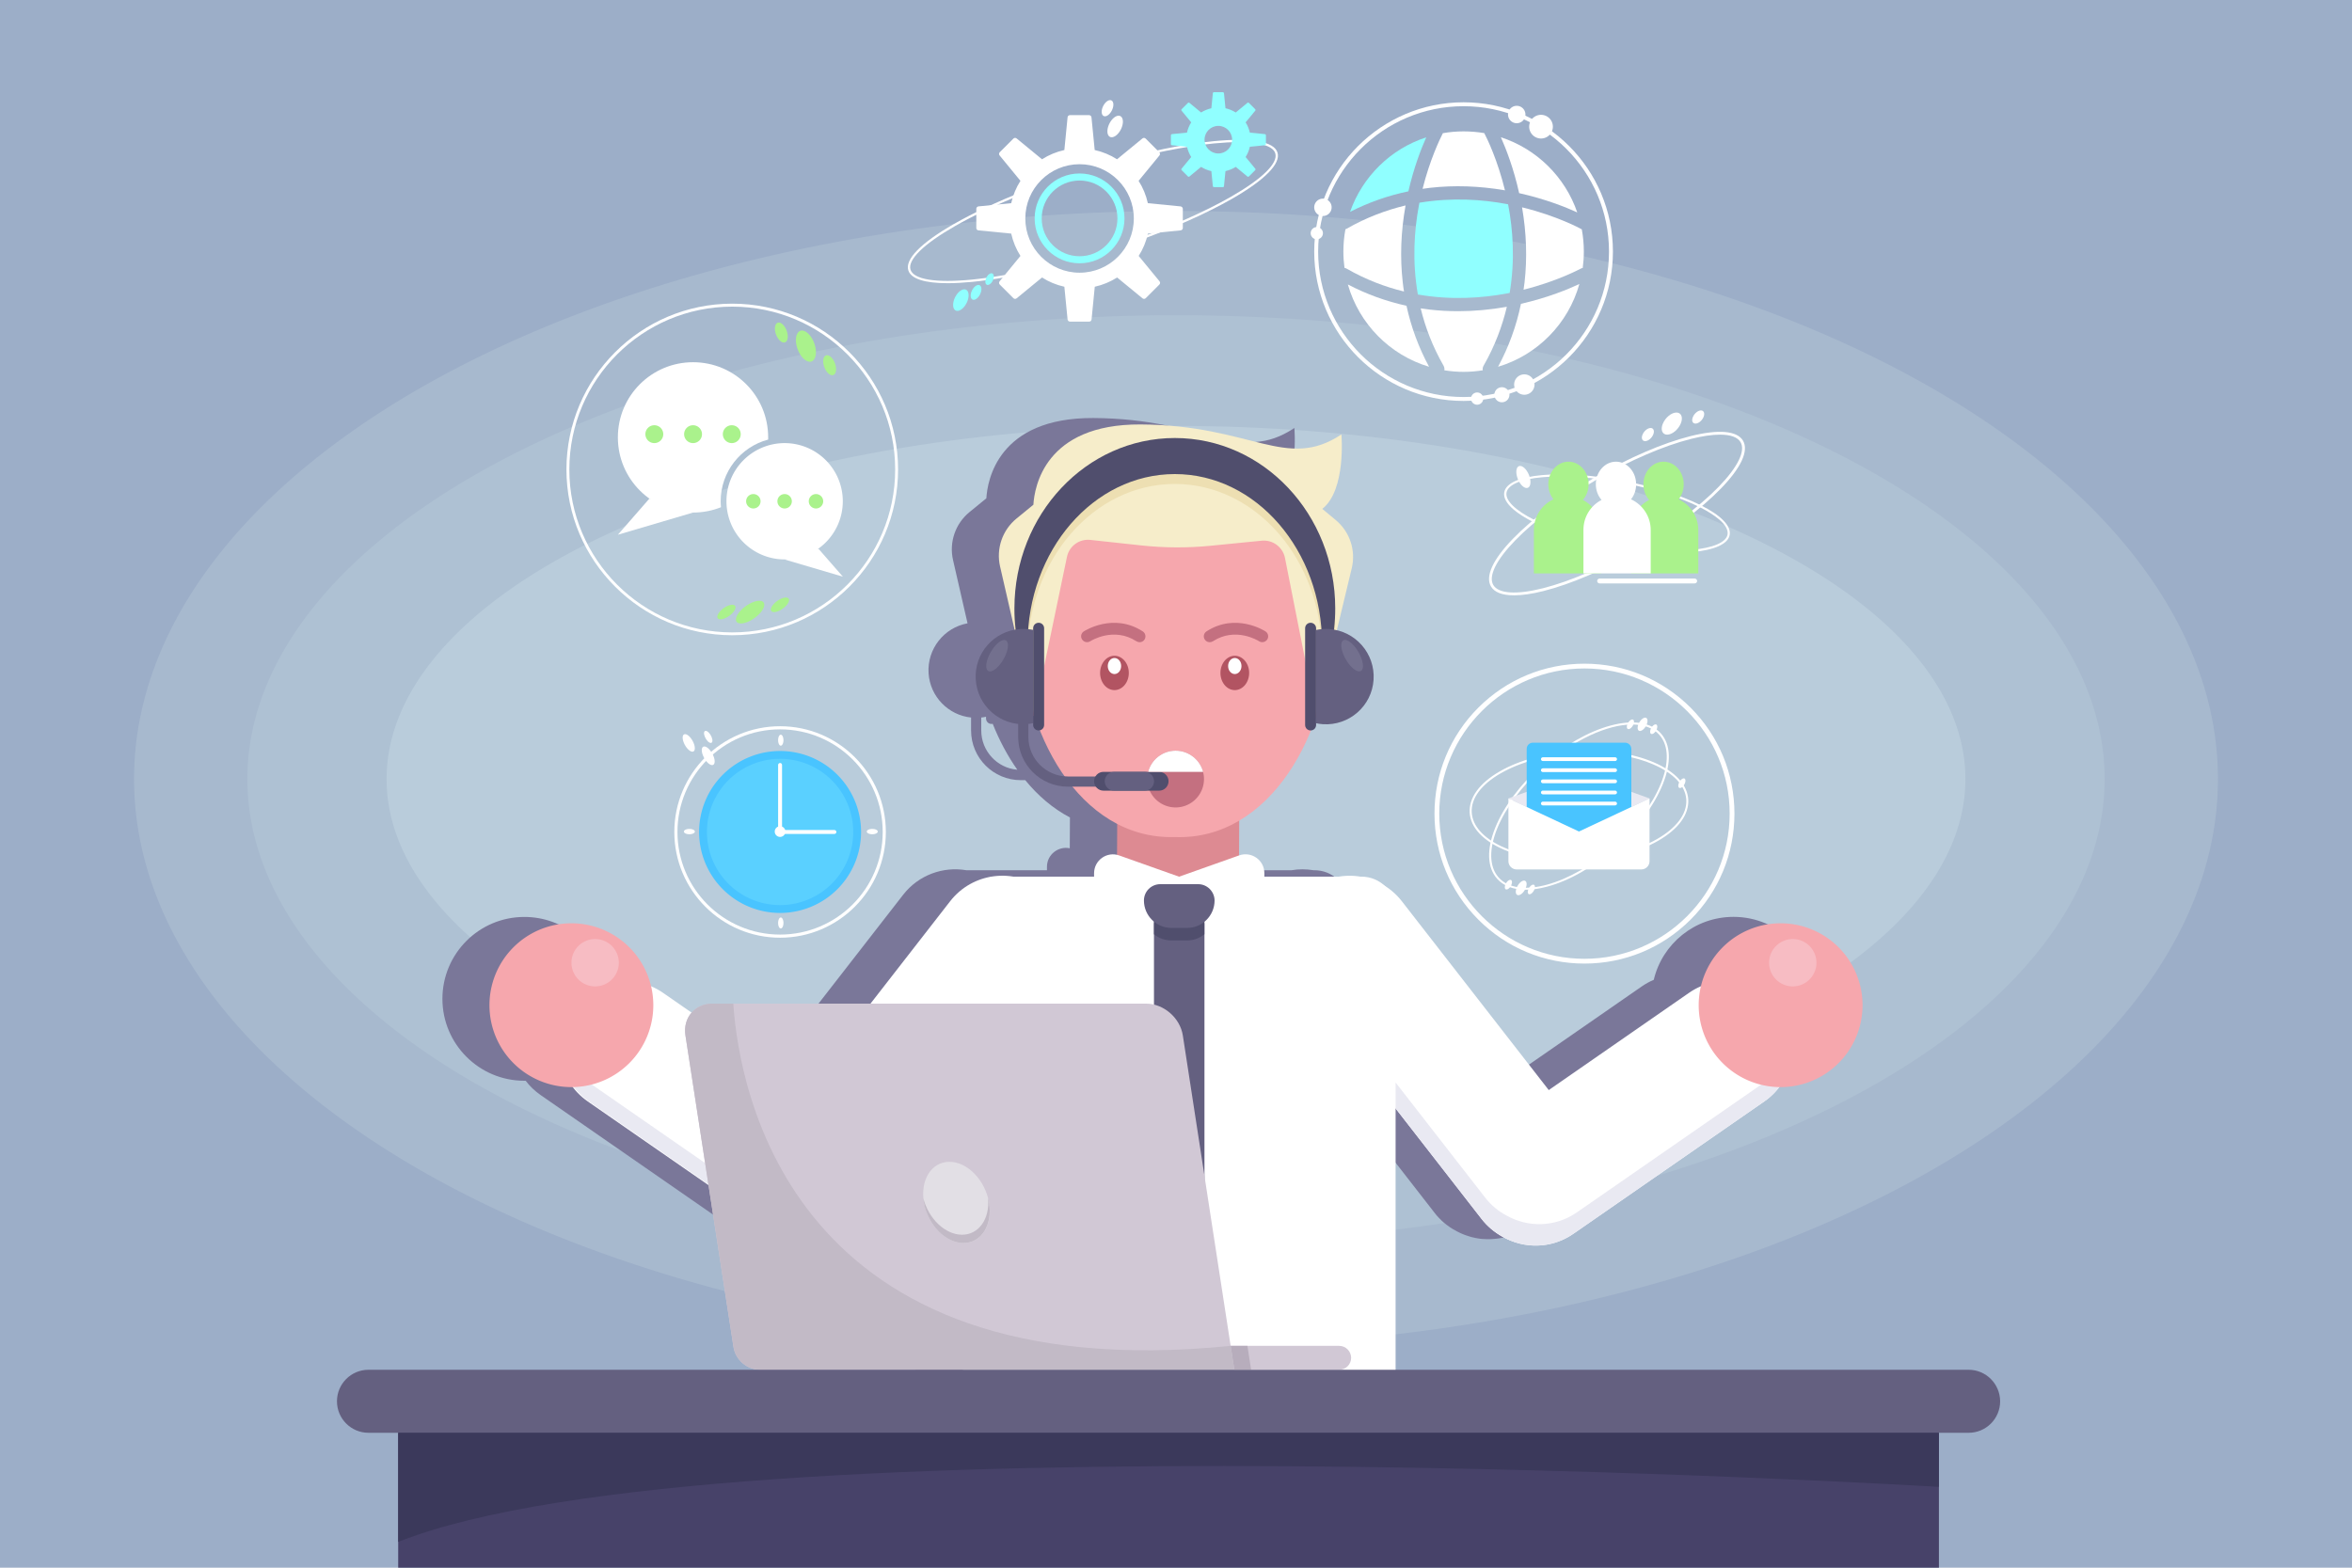 <?xml version="1.0" encoding="utf-8"?>
<svg id="master-artboard" viewBox="0 0 3000 2000" version="1.1" xmlns="http://www.w3.org/2000/svg" x="0px" y="0px" width="3000px" height="2000px" style="enable-background:new 0 0 3000 2000;">

<path d="M 0 0 H 3000 V 2000 H 0 V 0 Z" class="st0" style="fill: rgb(156, 174, 200);" transform="matrix(1, 0, 0, 1, 0, 7.275957614183426e-12)"/><g transform="matrix(1, 0, 0, 1, 0, 1.4551915228366852e-11)">
			<path d="M 2829 993.9 A 1329 724.7 0 0 1 1500 1718.6 A 1329 724.7 0 0 1 171 993.9 A 1329 724.7 0 0 1 1500 269.2 A 1329 724.7 0 0 1 2829 993.9 Z" class="st1" style="fill: rgb(167, 185, 206);"/>
			<path d="M 2684.5 993.9 A 1184.5 591.7 0 0 1 1500 1585.6 A 1184.5 591.7 0 0 1 315.5 993.9 A 1184.5 591.7 0 0 1 1500 402.2 A 1184.5 591.7 0 0 1 2684.5 993.9 Z" class="st2" style="fill: rgb(174, 193, 211);"/>
			<path d="M 2506.9 993.9 A 1006.9 450.5 0 0 1 1500 1444.4 A 1006.9 450.5 0 0 1 493.1 993.9 A 1006.9 450.5 0 0 1 1500 543.4 A 1006.9 450.5 0 0 1 2506.9 993.9 Z" class="st3" style="fill: rgb(185, 204, 219);"/>
		</g><path class="st4" d="M2211.1,1169.7c-49.4,0-90.8,34.3-101.7,80.3c-5.2,2.2-10.3,5-15.1,8.3l-179,124.1l-187.3-240.9&#10;&#9;&#9;&#9;c-6.3-8.1-13.8-14.7-22-19.8c-7.8-7.2-18.1-11.5-29.5-11.5h-1.1c-9.2-1.5-18.7-1.6-28,0h-94.7v-4.4c0-16.7-16.5-28.3-32.2-22.7&#10;&#9;&#9;&#9;l-0.4,0.1l0.2-44.3c41-24.1,72.2-66.7,91.8-115.3c3.7-0.2,6.6-3.3,6.6-7v-2.2c2.8,0.6,5.6,1,8.6,1.2c33.5,2.2,62.5-23.1,64.7-56.6&#10;&#9;&#9;&#9;c2-30.1-18.3-56.6-46.8-63.2l19-79.1c5.4-22.7-2.4-46.5-20.4-61.4l-17.2-14.3c30.7-24,24.4-95,24.4-95&#10;&#9;&#9;&#9;c-70.4,46.9-114.5-12-256.4-12.7c-122.2-0.6-135.2,80.2-136.5,102.5l-0.1,0l-21.4,17.5c-18.1,14.8-26.2,38.5-21,61.2l18.5,80.7&#10;&#9;&#9;&#9;c-30,5.5-51.7,32.7-49.7,63.8c2,29.9,25.3,53.4,54.2,56.4v16.5c0,35,28.4,63.4,63.4,63.4h5.7c16.2,19.8,35.3,36.2,57,47.6&#10;&#9;&#9;&#9;l-0.2,39.3c-14.7-3.1-29.1,8.1-29.1,23.6v4.4h-102.9c-29.6-5-60.9,6-80.6,31.4l-187.3,240.9l-179-124.1c-4.8-3.4-9.9-6.1-15.1-8.3&#10;&#9;&#9;&#9;c-10.9-46.1-52.3-80.3-101.7-80.3c-57.7,0-104.5,46.8-104.5,104.5c0,57.7,46.8,104.5,104.5,104.5c0.6,0,1.1,0,1.7,0&#10;&#9;&#9;&#9;c5.2,6.9,11.6,13,19,18.2l243.6,168.9c14.8,10.2,31.7,15.1,48.4,15c15,0.2,30-3.7,43.1-11.2c10.2-5.4,19.4-13,26.9-22.7l116.5-151&#10;&#9;&#9;&#9;v368.4c0,24.1,19.5,43.5,43.5,43.5h464.9c24.1,0,43.5-19.5,43.5-43.5v-358.4l62.1,79.8l47.6,61.2c0.9,1.2,1.9,2.3,2.8,3.5&#10;&#9;&#9;&#9;c0.2,0.3,0.5,0.5,0.7,0.8c0.8,0.8,1.5,1.7,2.3,2.5c0.2,0.2,0.5,0.5,0.7,0.7c0.8,0.8,1.6,1.6,2.4,2.4c0.2,0.2,0.4,0.4,0.6,0.6&#10;&#9;&#9;&#9;c0.9,0.8,1.8,1.6,2.7,2.4c0.2,0.1,0.3,0.2,0.5,0.4c1,0.8,2,1.6,3,2.4c0.1,0.1,0.2,0.1,0.3,0.2c1.1,0.8,2.2,1.6,3.3,2.4&#10;&#9;&#9;&#9;c0,0,0.1,0.1,0.1,0.1c1.2,0.8,2.4,1.5,3.6,2.3c0,0,0,0,0,0c1.2,0.7,2.5,1.4,3.8,2.1c0.6,0.3,1.2,0.6,1.7,1&#10;&#9;&#9;&#9;c0.5,0.2,0.9,0.5,1.4,0.7c0.6,0.3,1.2,0.6,1.8,0.9c0.5,0.2,0.9,0.5,1.4,0.7c1,0.5,2,0.9,3,1.3c0.5,0.2,1,0.4,1.5,0.6&#10;&#9;&#9;&#9;c0.6,0.2,1.2,0.5,1.8,0.7c0.5,0.2,1,0.4,1.5,0.5c0.6,0.2,1.2,0.4,1.8,0.6c0.6,0.2,1.3,0.4,1.9,0.6c0.9,0.3,1.8,0.5,2.7,0.8&#10;&#9;&#9;&#9;c0.6,0.2,1.1,0.3,1.7,0.4c0.6,0.1,1.2,0.3,1.8,0.4c0.6,0.1,1.2,0.3,1.8,0.4c0.5,0.1,1.1,0.2,1.6,0.3c1,0.2,2.1,0.3,3.1,0.5&#10;&#9;&#9;&#9;c0.5,0.1,1.1,0.1,1.6,0.2c0.6,0.1,1.3,0.1,1.9,0.2c0.5,0.1,1.1,0.1,1.6,0.1c0.8,0.1,1.7,0.1,2.5,0.1c0.6,0,1.2,0,1.8,0.1&#10;&#9;&#9;&#9;c0.8,0,1.7,0,2.5,0c0.5,0,1,0,1.5,0c0.8,0,1.5,0,2.3-0.1c0.4,0,0.9,0,1.3-0.1c1.1-0.1,2.2-0.2,3.4-0.3c0.4,0,0.8-0.1,1.2-0.1&#10;&#9;&#9;&#9;c0.8-0.1,1.7-0.2,2.5-0.3c0.4-0.1,0.9-0.1,1.3-0.2c0.9-0.2,1.9-0.3,2.8-0.5c0.3-0.1,0.5-0.1,0.8-0.1c1.2-0.2,2.3-0.5,3.4-0.8&#10;&#9;&#9;&#9;c0.4-0.1,0.7-0.2,1.1-0.3c0.9-0.2,1.7-0.5,2.6-0.7c0.4-0.1,0.7-0.2,1.1-0.3c1.2-0.4,2.3-0.8,3.4-1.2c0.2-0.1,0.4-0.2,0.6-0.2&#10;&#9;&#9;&#9;c1-0.4,1.9-0.8,2.9-1.2c0.4-0.1,0.7-0.3,1.1-0.5c0.9-0.4,1.8-0.8,2.7-1.3c0.2-0.1,0.5-0.2,0.7-0.3c1.1-0.6,2.2-1.1,3.3-1.7&#10;&#9;&#9;&#9;c0.3-0.2,0.6-0.3,0.8-0.5c0.9-0.5,1.7-1,2.6-1.5c0.3-0.2,0.6-0.4,0.9-0.6c1.1-0.7,2.2-1.4,3.2-2.1c0,0,0,0,0,0l32.4-22.5&#10;&#9;&#9;&#9;l211.2-146.5c1.1-0.7,2.1-1.5,3.1-2.3c0.2-0.2,0.4-0.3,0.6-0.5c1-0.8,1.9-1.5,2.9-2.3c0.2-0.1,0.3-0.3,0.5-0.5&#10;&#9;&#9;&#9;c0.9-0.7,1.7-1.5,2.5-2.3c0.1-0.1,0.3-0.3,0.4-0.4c0.9-0.8,1.7-1.7,2.6-2.6c0.2-0.2,0.4-0.4,0.6-0.7c0.8-0.9,1.6-1.7,2.4-2.6&#10;&#9;&#9;&#9;c0.1-0.2,0.3-0.3,0.4-0.5c0.7-0.8,1.3-1.6,2-2.4c0.2-0.3,0.4-0.5,0.6-0.8c0.1-0.2,0.3-0.4,0.4-0.5c0.6,0,1.1,0,1.7,0&#10;&#9;&#9;&#9;c57.7,0,104.5-46.8,104.5-104.5C2315.6,1216.4,2268.8,1169.7,2211.1,1169.7z M1251.6,931.9v-16.5c2.1-0.2,4.1-0.5,6.1-1v2.2&#10;&#9;&#9;&#9;c0,3.9,3.1,7,7,7c0.5,0,1-0.1,1.5-0.2c8.4,21,18.9,40.9,31.4,58.6C1271.9,979.9,1251.6,958.2,1251.6,931.9z" style="fill: rgb(122, 119, 153);" transform="matrix(1, 0, 0, 1, 0, 1.4551915228366852e-11)"/><path d="M 1419.5 969.6 H 1585.6 V 1125.2 H 1419.5 V 969.6 Z" transform="matrix(0.005, -1, 1, 0.005, 447.911, 2544.804)" class="st5" style="fill: rgb(221, 138, 146);"/><path class="st6" d="M1500.5,609.1c-151.6-0.7-196.9,81.4-197.4,201.1c-0.6,119.8,72.1,261.2,195.2,257.7&#10;&#9;&#9;&#9;&#9;c123.1,4.7,197.1-136.1,197.7-255.8C1696.5,692.4,1652.1,609.8,1500.5,609.1z" style="fill: rgb(246, 167, 173);" transform="matrix(1, 0, 0, 1, 0, 2.1827872842550278e-11)"/><path d="M 1729.8 851.8 A 51.4 51.4 0 0 1 1678.4 903.2 A 51.4 51.4 0 0 1 1627 851.8 A 51.4 51.4 0 0 1 1678.4 800.4 A 51.4 51.4 0 0 1 1729.8 851.8 Z" transform="matrix(0.005, -1, 1, 0.005, 818.486, 2525.997)" class="st6" style="fill: rgb(246, 167, 173);"/><path d="M 1356.6 863.2 A 51.4 51.4 0 0 1 1305.2 914.6 A 51.4 51.4 0 0 1 1253.8 863.2 A 51.4 51.4 0 0 1 1305.2 811.8 A 51.4 51.4 0 0 1 1356.6 863.2 Z" transform="matrix(0.998, -0.066, 0.066, 0.998, -54.214, 88.182)" class="st6" style="fill: rgb(246, 167, 173);"/><path class="st7" d="M1703.8,663.5l-17.2-14.3c30.7-24,24.4-95,24.4-95c-70.4,46.9-114.5-12-256.4-12.7&#10;&#9;&#9;&#9;&#9;c-122.2-0.6-135.2,80.2-136.5,102.5l-0.1,0l-21.4,17.5c-18.1,14.8-26.2,38.5-21,61.2l43.4,188.9l41.9-201.1&#10;&#9;&#9;&#9;&#9;c2.9-13.9,15.8-23.3,29.9-21.7l64.6,7c29.7,3.2,59.6,3.4,89.3,0.4l64.6-6.4c14.1-1.4,26.9,8.1,29.7,22l39.9,201.5l45.3-188.5&#10;&#9;&#9;&#9;&#9;C1729.6,702.3,1721.8,678.5,1703.8,663.5z" style="fill: rgb(246, 237, 202);" transform="matrix(1, 0, 0, 1, 0, 2.1827872842550278e-11)"/><path class="st8" d="M1736.6,1118.4h-464.9c-24.1,0-43.5,19.5-43.5,43.5v610.6c0,24.1,19.5,43.5,43.5,43.5h464.9&#10;&#9;&#9;&#9;&#9;c24.1,0,43.5-19.5,43.5-43.5V1162C1780.1,1137.9,1760.6,1118.4,1736.6,1118.4z" style="fill: rgb(255, 255, 255);" transform="matrix(1, 0, 0, 1, 0, 2.1827872842550278e-11)"/><path class="st8" d="M1330.2,1135L1330.2,1135c-36.7-28.6-89.7-22-118.3,14.8l-234.8,301.9c-28.6,36.7-22,89.7,14.8,118.3h0&#10;&#9;&#9;&#9;&#9;c36.7,28.6,89.7,22,118.3-14.8l234.8-301.9C1373.6,1216.6,1367,1163.6,1330.2,1135z" style="fill: rgb(255, 255, 255);" transform="matrix(1, 0, 0, 1, 0, 2.1827872842550278e-11)"/><path class="st8" d="M1089.3,1435.5l-243.6-168.9c-38.3-26.5-90.8-17-117.3,21.2l0,0c-26.5,38.3-17,90.8,21.2,117.3l243.6,168.9&#10;&#9;&#9;&#9;&#9;c38.3,26.5,90.8,17,117.3-21.2v0C1137,1514.6,1127.5,1462,1089.3,1435.5z" style="fill: rgb(255, 255, 255);" transform="matrix(1, 0, 0, 1, 0, 2.1827872842550278e-11)"/><path class="st8" d="M1788.1,1149.8c-28.6-36.7-81.5-43.4-118.3-14.8l0,0c-36.7,28.6-43.4,81.5-14.8,118.3l234.8,301.9&#10;&#9;&#9;&#9;&#9;c28.6,36.7,81.5,43.4,118.3,14.8l0,0c36.7-28.6,43.4-81.5,14.8-118.3L1788.1,1149.8z" style="fill: rgb(255, 255, 255);" transform="matrix(1, 0, 0, 1, 0, 2.1827872842550278e-11)"/><path class="st8" d="M2271.7,1287.8c-26.5-38.3-79-47.8-117.3-21.2l-243.6,168.9c-38.3,26.5-47.8,79-21.2,117.3v0&#10;&#9;&#9;&#9;&#9;c26.5,38.3,79,47.8,117.3,21.2l243.6-168.9C2288.7,1378.6,2298.2,1326.1,2271.7,1287.8L2271.7,1287.8z" style="fill: rgb(255, 255, 255);" transform="matrix(1, 0, 0, 1, 0, 2.1827872842550278e-11)"/><path d="M 2271.1 1228.2 A 30.2 30.2 0 0 1 2240.9 1258.4 A 30.2 30.2 0 0 1 2210.7 1228.2 A 30.2 30.2 0 0 1 2240.9 1198 A 30.2 30.2 0 0 1 2271.1 1228.2 Z" class="st9" style="fill: rgb(247, 188, 195);" transform="matrix(1, 0, 0, 1, 0, 2.1827872842550278e-11)"/><path class="st8" d="M1395.5,1114.1v4.4h108.6l-76.4-27.1C1412,1085.7,1395.5,1097.4,1395.5,1114.1z" style="fill: rgb(255, 255, 255);" transform="matrix(1, 0, 0, 1, 0, 2.1827872842550278e-11)"/><path class="st8" d="M1580.5,1091.3l-76.4,27.1h108.6v-4.4C1612.8,1097.4,1596.3,1085.7,1580.5,1091.3z" style="fill: rgb(255, 255, 255);" transform="matrix(1, 0, 0, 1, 0, 2.1827872842550278e-11)"/><path class="st10" d="M1504.1,1146.3L1504.1,1146.3c-17.8,0-32.2,14.4-32.2,32.2v490.2c0,17.8,14.4,32.2,32.2,32.2l0,0&#10;&#9;&#9;&#9;&#9;&#9;c17.8,0,32.2-14.4,32.2-32.2v-490.2C1536.3,1160.7,1521.9,1146.3,1504.1,1146.3z" style="fill: rgb(100, 96, 128);" transform="matrix(1, 0, 0, 1, 0, 2.9103830456733704e-11)"/><path class="st11" d="M1504.1,1146.3c-17.8,0-32.2,14.4-32.2,32.2v13.4c6,4.9,13.7,7.9,22.1,7.9h20.1c8.4,0,16.1-3,22.1-7.9&#10;&#9;&#9;&#9;&#9;&#9;v-13.4C1536.3,1160.7,1521.9,1146.3,1504.1,1146.3z" style="fill: rgb(80, 78, 109);" transform="matrix(1, 0, 0, 1, 0, 2.9103830456733704e-11)"/><path class="st10" d="M1528.3,1128h-48.4c-11.5,0-20.8,9.3-20.8,20.8v0c0,19.3,15.7,35,35,35h20.1c19.3,0,35-15.7,35-35v0&#10;&#9;&#9;&#9;&#9;&#9;C1549.1,1137.4,1539.8,1128,1528.3,1128z" style="fill: rgb(100, 96, 128);" transform="matrix(1, 0, 0, 1, 0, 2.9103830456733704e-11)"/><path class="st12" d="M2254.9,1377.8l-243.6,168.9c-27.6,19.2-62.7,19.5-90.1,3.8c-10.2-5.4-19.4-13-26.9-22.7L1780.1,1381v33.1&#10;&#9;&#9;&#9;&#9;l109.7,141c7.5,9.7,16.8,17.2,26.9,22.7c27.4,15.7,62.4,15.4,90.1-3.8l243.6-168.9c23.6-16.4,36.3-42.7,36.3-69.4&#10;&#9;&#9;&#9;&#9;C2281.1,1352.2,2270.3,1367.1,2254.9,1377.8z" style="fill: rgb(233, 233, 242);" transform="matrix(1, 0, 0, 1, 0, 2.1827872842550278e-11)"/><path class="st12" d="M1080.2,1550.5c-27.4,15.7-62.4,15.4-90.1-3.8l-243.6-168.9c-15.4-10.7-26.1-25.6-31.8-42.1&#10;&#9;&#9;&#9;&#9;c0,26.7,12.6,53,36.3,69.4l243.6,168.9c27.6,19.2,62.7,19.5,90.1,3.8c10.2-5.4,19.4-13,26.9-22.7l116.5-151V1371l-121,156.8&#10;&#9;&#9;&#9;&#9;C1099.6,1537.5,1090.3,1545.1,1080.2,1550.5z" style="fill: rgb(233, 233, 242);" transform="matrix(1, 0, 0, 1, 0, 2.1827872842550278e-11)"/><path d="M 2375.7 1282.4 A 104.5 104.5 0 0 1 2271.2 1386.9 A 104.5 104.5 0 0 1 2166.7 1282.4 A 104.5 104.5 0 0 1 2271.2 1177.9 A 104.5 104.5 0 0 1 2375.7 1282.4 Z" class="st6" style="fill: rgb(246, 167, 173);" transform="matrix(1, 0, 0, 1, 0, 2.1827872842550278e-11)"/><path d="M 833.3 1282.4 A 104.5 104.5 0 0 1 728.8 1386.9 A 104.5 104.5 0 0 1 624.3 1282.4 A 104.5 104.5 0 0 1 728.8 1177.9 A 104.5 104.5 0 0 1 833.3 1282.4 Z" class="st6" style="fill: rgb(246, 167, 173);" transform="matrix(1, 0, 0, 1, 0, 2.1827872842550278e-11)"/><path d="M 789.3 1228.2 A 30.2 30.2 0 0 1 759.1 1258.4 A 30.2 30.2 0 0 1 728.9 1228.2 A 30.2 30.2 0 0 1 759.1 1198 A 30.2 30.2 0 0 1 789.3 1228.2 Z" class="st9" style="fill: rgb(247, 188, 195);" transform="matrix(1, 0, 0, 1, 0, 2.1827872842550278e-11)"/><path d="M 2316.9 1228.2 A 30.2 30.2 0 0 1 2286.7 1258.4 A 30.2 30.2 0 0 1 2256.5 1228.2 A 30.2 30.2 0 0 1 2286.7 1198 A 30.2 30.2 0 0 1 2316.9 1228.2 Z" class="st9" style="fill: rgb(247, 188, 195);" transform="matrix(1, 0, 0, 1, 0, 2.1827872842550278e-11)"/><path d="M 1439.8 858.5 A 18.3 21.9 0 0 1 1421.5 880.4 A 18.3 21.9 0 0 1 1403.2 858.5 A 18.3 21.9 0 0 1 1421.5 836.6 A 18.3 21.9 0 0 1 1439.8 858.5 Z" class="st13" style="fill: rgb(178, 84, 98);" transform="matrix(1, 0, 0, 1, 0, 2.9103830456733704e-11)"/><path d="M 1430 849.7 A 8.5 10.2 0 0 1 1421.5 859.9 A 8.5 10.2 0 0 1 1413 849.7 A 8.5 10.2 0 0 1 1421.5 839.5 A 8.5 10.2 0 0 1 1430 849.7 Z" class="st8" style="fill: rgb(255, 255, 255);" transform="matrix(1, 0, 0, 1, 0, 2.9103830456733704e-11)"/><path class="st14" d="M1457.6,805.5c-37.2-24.1-73.6-1-75.2,0c-3.5,2.2-4.5,6.9-2.2,10.3c2.2,3.5,6.9,4.5,10.4,2.3&#10;&#9;&#9;&#9;&#9;&#9;c1.2-0.8,30-18.7,58.9,0c1.3,0.8,2.7,1.2,4.1,1.2c2.5,0,4.9-1.2,6.3-3.4C1462,812.4,1461.1,807.8,1457.6,805.5z" style="fill: rgb(196, 112, 128);" transform="matrix(1, 0, 0, 1, 0, 2.9103830456733704e-11)"/><path d="M 1593.3 858.5 A 18.3 21.9 0 0 1 1575 880.4 A 18.3 21.9 0 0 1 1556.7 858.5 A 18.3 21.9 0 0 1 1575 836.6 A 18.3 21.9 0 0 1 1593.3 858.5 Z" class="st13" style="fill: rgb(178, 84, 98);" transform="matrix(1, 0, 0, 1, 0, 2.9103830456733704e-11)"/><path d="M 1583.5 849.7 A 8.5 10.2 0 0 1 1575 859.9 A 8.5 10.2 0 0 1 1566.5 849.7 A 8.5 10.2 0 0 1 1575 839.5 A 8.5 10.2 0 0 1 1583.5 849.7 Z" class="st8" style="fill: rgb(255, 255, 255);" transform="matrix(1, 0, 0, 1, 0, 2.9103830456733704e-11)"/><path class="st14" d="M1614.1,805.5c-1.5-1-38-24.1-75.2,0c-3.5,2.3-4.5,6.9-2.2,10.4c1.4,2.2,3.8,3.4,6.3,3.4&#10;&#9;&#9;&#9;&#9;&#9;c1.4,0,2.8-0.4,4.1-1.2c28.9-18.7,57.7-0.8,58.9,0c3.5,2.2,8.1,1.2,10.4-2.3C1618.6,812.4,1617.6,807.7,1614.1,805.5z" style="fill: rgb(196, 112, 128);" transform="matrix(1, 0, 0, 1, 0, 2.9103830456733704e-11)"/><path d="M 1535.7 993.9 A 36.2 36.2 0 0 1 1499.5 1030.1 A 36.2 36.2 0 0 1 1463.3 993.9 A 36.2 36.2 0 0 1 1499.5 957.7 A 36.2 36.2 0 0 1 1535.7 993.9 Z" class="st14" style="fill: rgb(196, 112, 128);" transform="matrix(1, 0, 0, 1, 0, 2.1827872842550278e-11)"/><path class="st15" d="M1498.5,571.4c-113,0-204.6,97.3-204.6,217.4c0,35.7,8.1,69.3,22.4,99c-3.7-17-5.6-34.7-5.6-53&#10;&#9;&#9;&#9;&#9;&#9;c0-120.1,84.1-217.4,187.8-217.4s187.8,97.3,187.8,217.4c0,18.3-2,36-5.6,53c14.3-29.7,22.4-63.3,22.4-99&#10;&#9;&#9;&#9;&#9;&#9;C1703.1,668.8,1611.5,571.4,1498.5,571.4z" style="fill: rgb(237, 223, 178);" transform="matrix(1, 0, 0, 1, 0, 2.9103830456733704e-11)"/><path class="st11" d="M1498.5,558.8c-113,0-204.6,97.3-204.6,217.4c0,35.7,8.1,69.3,22.4,99c-3.7-17-5.6-34.7-5.6-53&#10;&#9;&#9;&#9;&#9;&#9;c0-120.1,84.1-217.4,187.8-217.4s187.8,97.3,187.8,217.4c0,18.3-2,36-5.6,53c14.3-29.7,22.4-63.3,22.4-99&#10;&#9;&#9;&#9;&#9;&#9;C1703.1,656.1,1611.5,558.8,1498.5,558.8z" style="fill: rgb(80, 78, 109);" transform="matrix(1, 0, 0, 1, 0, 2.9103830456733704e-11)"/><path class="st10" d="M1301.2,802.5c-33.5,2.2-58.9,31.2-56.6,64.7c2.2,33.5,31.2,58.9,64.7,56.6c2.9-0.2,5.8-0.6,8.6-1.2v-119&#10;&#9;&#9;&#9;&#9;&#9;&#9;C1312.5,802.6,1306.9,802.2,1301.2,802.5z" style="fill: rgb(100, 96, 128);" transform="matrix(1, 0, 0, 1, 0, 3.637978807091713e-11)"/><path class="st11" d="M1324.8,794.5c-3.9,0-7,3.1-7,7v123.4c0,3.9,3.1,7,7,7s7-3.1,7-7V801.5&#10;&#9;&#9;&#9;&#9;&#9;&#9;C1331.8,797.7,1328.7,794.5,1324.8,794.5z" style="fill: rgb(80, 78, 109);" transform="matrix(1, 0, 0, 1, 0, 3.637978807091713e-11)"/><path d="M 1294.4 836.5 A 22.5 9.3 0 0 1 1271.9 845.8 A 22.5 9.3 0 0 1 1249.4 836.5 A 22.5 9.3 0 0 1 1271.9 827.2 A 22.5 9.3 0 0 1 1294.4 836.5 Z" transform="matrix(0.5, -0.866, 0.866, 0.5, -88.546, 1519.731)" class="st16" style="fill: rgb(115, 112, 142);"/><path class="st10" d="M1459.1,990.6h-97c-27.8,0-50.4-22.6-50.4-50.4v-16.6c0-3.6-2.9-6.5-6.5-6.5s-6.5,2.9-6.5,6.5v16.6&#10;&#9;&#9;&#9;&#9;&#9;c0,35,28.4,63.4,63.4,63.4h97c3.6,0,6.5-2.9,6.5-6.5S1462.7,990.6,1459.1,990.6z" style="fill: rgb(100, 96, 128);" transform="matrix(1, 0, 0, 1, 0, 2.9103830456733704e-11)"/><path class="st11" d="M1478.5,984.7h-71c-6.6,0-12,5.4-12,12v0c0,6.6,5.4,12,12,12h71c6.6,0,12-5.4,12-12v0&#10;&#9;&#9;&#9;&#9;&#9;C1490.5,990.1,1485.1,984.7,1478.5,984.7z" style="fill: rgb(80, 78, 109);" transform="matrix(1, 0, 0, 1, 0, 2.9103830456733704e-11)"/><path class="st10" d="M1460,984.7h-38.9c-6.6,0-12,5.4-12,12v0c0,6.6,5.4,12,12,12h38.9c6.6,0,12-5.4,12-12v0&#10;&#9;&#9;&#9;&#9;&#9;C1472,990.1,1466.6,984.7,1460,984.7z" style="fill: rgb(100, 96, 128);" transform="matrix(1, 0, 0, 1, 0, 2.9103830456733704e-11)"/><path class="st10" d="M1695.3,802.5c-5.7-0.4-11.3,0.1-16.6,1.2v119c2.8,0.6,5.6,1,8.6,1.2c33.5,2.2,62.5-23.1,64.7-56.6&#10;&#9;&#9;&#9;&#9;&#9;&#9;C1754.2,833.7,1728.8,804.8,1695.3,802.5z" style="fill: rgb(100, 96, 128);" transform="matrix(1, 0, 0, 1, 0, 3.637978807091713e-11)"/><path class="st11" d="M1671.7,794.5c-3.9,0-7,3.1-7,7v123.4c0,3.9,3.1,7,7,7s7-3.1,7-7V801.5&#10;&#9;&#9;&#9;&#9;&#9;&#9;C1678.7,797.7,1675.6,794.5,1671.7,794.5z" style="fill: rgb(80, 78, 109);" transform="matrix(1, 0, 0, 1, 0, 3.637978807091713e-11)"/><path d="M 1734 836.5 A 9.3 22.5 0 0 1 1724.7 859 A 9.3 22.5 0 0 1 1715.4 836.5 A 9.3 22.5 0 0 1 1724.7 814 A 9.3 22.5 0 0 1 1734 836.5 Z" transform="matrix(0.866, -0.5, 0.5, 0.866, -187.213, 974.411)" class="st16" style="fill: rgb(115, 112, 142);"/><path class="st8" d="M1499.5,957.7c-16.8,0-31,11.5-35,27h70.1C1530.5,969.2,1516.3,957.7,1499.5,957.7z" style="fill: rgb(255, 255, 255);" transform="matrix(1, 0, 0, 1, 0, 2.1827872842550278e-11)"/><path class="st17" d="M1708.1,1717H968v30.5h740.1c8.4,0,15.3-6.8,15.3-15.3l0,0C1723.3,1723.8,1716.5,1717,1708.1,1717z" style="fill: rgb(209, 200, 213);" transform="matrix(1, 0, 0, 1, 0, 2.1827872842550278e-11)"/><path d="M 968 1717 L 968 1747.5 L 1595.8 1747.5 L 1591.1 1717 Z" class="st18" style="fill: rgb(183, 173, 188);" transform="matrix(1, 0, 0, 1, 0, 2.1827872842550278e-11)"/><path class="st17" d="M1461.9,1280.4H908.6c-22.4,0-37.8,18.2-34.3,40.6l61.2,397.1c2.6,16.9,17.2,29.4,34.3,29.4h604.6&#10;&#9;&#9;&#9;&#9;l-65.7-426.6C1505.2,1298.6,1484.3,1280.4,1461.9,1280.4z" style="fill: rgb(209, 200, 213);" transform="matrix(1, 0, 0, 1, 0, 2.1827872842550278e-11)"/><path class="st19" d="M1569.7,1717c-560.1,56.5-626.8-325.1-634.4-436.6h-26.7c-22.4,0-37.8,18.2-34.3,40.6l61.2,397.1&#10;&#9;&#9;&#9;&#9;c2.6,16.9,17.2,29.4,34.3,29.4h604.6L1569.7,1717L1569.7,1717z" style="fill: rgb(194, 186, 198);" transform="matrix(1, 0, 0, 1, 0, 2.1827872842550278e-11)"/><path class="st20" d="M1211,1482.2c-22.9,0-37.5,23.2-32.5,51.8c5,28.6,27.6,51.8,50.5,51.8c22.9,0,37.5-23.2,32.5-51.8&#10;&#9;&#9;&#9;&#9;&#9;C1256.5,1505.4,1233.9,1482.2,1211,1482.2z" style="fill: rgb(226, 223, 229);" transform="matrix(1, 0, 0, 1, 0, 2.9103830456733704e-11)"/><path class="st19" d="M1260.3,1528.7c2.4,26.1-11.7,46.5-33.2,46.5s-42.7-20.4-49.4-46.5c0.2,1.7,0.4,3.5,0.7,5.3&#10;&#9;&#9;&#9;&#9;&#9;c5,28.6,27.6,51.8,50.5,51.8c22.9,0,37.5-23.2,32.5-51.8C1261.2,1532.2,1260.8,1530.4,1260.3,1528.7z" style="fill: rgb(194, 186, 198);" transform="matrix(1, 0, 0, 1, 0, 2.9103830456733704e-11)"/><path class="st10" d="M2511,1747.5H470c-22.2,0-40.2,18-40.2,40.2v0c0,22.2,18,40.2,40.2,40.2H2511c22.2,0,40.2-18,40.2-40.2v0&#10;&#9;&#9;&#9;&#9;C2551.1,1765.5,2533.1,1747.5,2511,1747.5z" style="fill: rgb(100, 96, 128);" transform="matrix(1, 0, 0, 1, 0, 2.1827872842550278e-11)"/><path d="M 507.9 1827.9 H 2473.1 V 2000 H 507.9 V 1827.9 Z" class="st21" style="fill: rgb(71, 66, 105);" transform="matrix(1, 0, 0, 1, 0, 2.1827872842550278e-11)"/><path class="st22" d="M507.9,1967.1c412.2-163.8,1965.2-70.2,1965.2-70.2v-69.1H507.9V1967.1z" style="fill: rgb(59, 57, 91);" transform="matrix(1, 0, 0, 1, 0, 2.1827872842550278e-11)"/><path class="st8" d="M934,387.4c-116.6,0-211.5,94.9-211.5,211.5c0,116.6,94.9,211.5,211.5,211.5c116.6,0,211.5-94.9,211.5-211.5&#10;&#9;&#9;&#9;&#9;C1145.5,482.3,1050.6,387.4,934,387.4z M934,806.8c-114.6,0-207.8-93.2-207.8-207.8c0-114.6,93.2-207.8,207.8-207.8&#10;&#9;&#9;&#9;&#9;c114.6,0,207.8,93.2,207.8,207.8C1141.8,713.6,1048.6,806.8,934,806.8z" style="fill: rgb(255, 255, 255);" transform="matrix(1, 0, 0, 1, 0, 2.1827872842550278e-11)"/><path d="M 788.1 682.2 L 884 653.9 L 828.3 636.1 Z" class="st8" style="fill: rgb(255, 255, 255);" transform="matrix(1, 0, 0, 1, 0, 2.9103830456733704e-11)"/><path class="st8" d="M884,462.1c-53,0-95.9,42.9-95.9,95.9c0,53,42.9,95.9,95.9,95.9c12.6,0,24.6-2.4,35.6-6.8&#10;&#9;&#9;&#9;&#9;&#9;c-0.2-2.5-0.4-5-0.4-7.5c0-37.8,25.7-69.6,60.6-78.8c0-0.9,0-1.8,0-2.7C979.9,505,937,462.1,884,462.1z" style="fill: rgb(255, 255, 255);" transform="matrix(1, 0, 0, 1, 0, 2.9103830456733704e-11)"/><path d="M 846 553.9 A 11.4 11.4 0 0 1 834.6 565.3 A 11.4 11.4 0 0 1 823.2 553.9 A 11.4 11.4 0 0 1 834.6 542.5 A 11.4 11.4 0 0 1 846 553.9 Z" class="st23" style="fill: rgb(170, 242, 140);" transform="matrix(1, 0, 0, 1, 0, 3.637978807091713e-11)"/><path d="M 895.4 553.9 A 11.4 11.4 0 0 1 884 565.3 A 11.4 11.4 0 0 1 872.6 553.9 A 11.4 11.4 0 0 1 884 542.5 A 11.4 11.4 0 0 1 895.4 553.9 Z" class="st23" style="fill: rgb(170, 242, 140);" transform="matrix(1, 0, 0, 1, 0, 3.637978807091713e-11)"/><path d="M 944.8 553.9 A 11.4 11.4 0 0 1 933.4 565.3 A 11.4 11.4 0 0 1 922 553.9 A 11.4 11.4 0 0 1 933.4 542.5 A 11.4 11.4 0 0 1 944.8 553.9 Z" class="st23" style="fill: rgb(170, 242, 140);" transform="matrix(1, 0, 0, 1, 0, 3.637978807091713e-11)"/><path d="M 1075 639.5 A 74.2 74.2 0 0 1 1000.8 713.7 A 74.2 74.2 0 0 1 926.6 639.5 A 74.2 74.2 0 0 1 1000.8 565.3 A 74.2 74.2 0 0 1 1075 639.5 Z" class="st8" style="fill: rgb(255, 255, 255);" transform="matrix(1, 0, 0, 1, 0, 2.9103830456733704e-11)"/><path d="M 1000.8 713.8 L 1075.1 735.7 L 1043.9 700 Z" class="st8" style="fill: rgb(255, 255, 255);" transform="matrix(1, 0, 0, 1, 0, 2.9103830456733704e-11)"/><path d="M 1050 639.5 A 9.2 9.2 0 0 1 1040.8 648.7 A 9.2 9.2 0 0 1 1031.6 639.5 A 9.2 9.2 0 0 1 1040.8 630.3 A 9.2 9.2 0 0 1 1050 639.5 Z" class="st23" style="fill: rgb(170, 242, 140);" transform="matrix(1, 0, 0, 1, 0, 3.637978807091713e-11)"/><path d="M 1010 639.5 A 9.2 9.2 0 0 1 1000.8 648.7 A 9.2 9.2 0 0 1 991.6 639.5 A 9.2 9.2 0 0 1 1000.8 630.3 A 9.2 9.2 0 0 1 1010 639.5 Z" class="st23" style="fill: rgb(170, 242, 140);" transform="matrix(1, 0, 0, 1, 0, 3.637978807091713e-11)"/><path d="M 970.1 639.5 A 9.2 9.2 0 0 1 960.9 648.7 A 9.2 9.2 0 0 1 951.7 639.5 A 9.2 9.2 0 0 1 960.9 630.3 A 9.2 9.2 0 0 1 970.1 639.5 Z" class="st23" style="fill: rgb(170, 242, 140);" transform="matrix(1, 0, 0, 1, 0, 3.637978807091713e-11)"/><path class="st23" d="M992.3,411.6c-3.9,1-5.1,7.5-2.7,14.5s7.4,11.8,11.3,10.8c3.9-1,5.1-7.5,2.7-14.5S996.2,410.6,992.3,411.6z&#10;&#9;&#9;&#9;&#9;" style="fill: rgb(170, 242, 140);" transform="matrix(1, 0, 0, 1, 0, 2.1827872842550278e-11)"/><path class="st23" d="M1002.4,762.3c-4.9,0-12.2,4.1-16.4,9.3c-4.2,5.1-3.6,9.3,1.3,9.3s12.2-4.1,16.4-9.3&#10;&#9;&#9;&#9;&#9;C1007.9,766.4,1007.3,762.3,1002.4,762.3z" style="fill: rgb(170, 242, 140);" transform="matrix(1, 0, 0, 1, 0, 2.1827872842550278e-11)"/><path class="st23" d="M1053.9,453.3c-3.9,1-5.1,7.5-2.7,14.5c2.4,7,7.4,11.8,11.3,10.8c3.9-1,5.1-7.5,2.7-14.5&#10;&#9;&#9;&#9;&#9;C1062.9,457.1,1057.8,452.3,1053.9,453.3z" style="fill: rgb(170, 242, 140);" transform="matrix(1, 0, 0, 1, 0, 2.1827872842550278e-11)"/><path class="st23" d="M934.1,771.5c-4.9,0-12.2,4.1-16.4,9.3s-3.6,9.3,1.3,9.3s12.2-4.1,16.4-9.3&#10;&#9;&#9;&#9;&#9;C939.6,775.7,939,771.6,934.1,771.5z" style="fill: rgb(170, 242, 140);" transform="matrix(1, 0, 0, 1, 0, 2.1827872842550278e-11)"/><path class="st23" d="M1021.3,421.9c-6,1.6-8,11.7-4.3,22.6s11.6,18.4,17.6,16.8s8-11.7,4.3-22.6S1027.3,420.3,1021.3,421.9z" style="fill: rgb(170, 242, 140);" transform="matrix(1, 0, 0, 1, 0, 2.1827872842550278e-11)"/><path class="st23" d="M968.5,766.4c-7.6,0-19,6.5-25.5,14.5c-6.5,8-5.6,14.5,2.1,14.5c7.6,0,19-6.5,25.5-14.5&#10;&#9;&#9;&#9;&#9;S976.1,766.4,968.5,766.4z" style="fill: rgb(170, 242, 140);" transform="matrix(1, 0, 0, 1, 0, 2.1827872842550278e-11)"/><path class="st8" d="M1866.8,130.5c-105,0-190.5,85.5-190.5,190.5c0,105,85.5,190.5,190.5,190.5c105,0,190.5-85.5,190.5-190.5&#10;&#9;&#9;&#9;&#9;C2057.3,215.9,1971.9,130.5,1866.8,130.5z M1866.8,506.5c-102.3,0-185.5-83.2-185.5-185.5s83.2-185.5,185.5-185.5&#10;&#9;&#9;&#9;&#9;c102.3,0,185.5,83.2,185.5,185.5S1969.1,506.5,1866.8,506.5z" style="fill: rgb(255, 255, 255);" transform="matrix(1, 0, 0, 1, 0, 2.1827872842550278e-11)"/><path class="st8" d="M1866.8,167.6c-9,0-17.8,0.8-26.4,2.3c-3.7,7.2-16.5,33.6-25.9,71c3.2-0.5,6.3-0.9,9.5-1.3&#10;&#9;&#9;&#9;&#9;&#9;c30.9-3.5,63-2.4,95.6,3.2c-9.4-38.5-22.6-65.7-26.4-73C1884.7,168.4,1875.8,167.6,1866.8,167.6z" style="fill: rgb(255, 255, 255);" transform="matrix(1, 0, 0, 1, 0, 2.9103830456733704e-11)"/><path class="st8" d="M1914.4,175.1c6.6,14.9,16.3,39.7,23.3,71.3c33.6,7.5,59.7,18,74.1,24.6&#10;&#9;&#9;&#9;&#9;&#9;C1996.3,225.7,1960.1,190,1914.4,175.1z" style="fill: rgb(255, 255, 255);" transform="matrix(1, 0, 0, 1, 0, 2.9103830456733704e-11)"/><path class="st24" d="M1722,270.3c23.6-12.1,48.5-20.8,74.4-26.2c7-30.4,16.3-54.4,22.8-68.9&#10;&#9;&#9;&#9;&#9;&#9;C1773.8,189.9,1737.8,225.3,1722,270.3z" style="fill: rgb(144, 255, 255);" transform="matrix(1, 0, 0, 1, 0, 2.9103830456733704e-11)"/><path class="st8" d="M1719.2,362.9c14.3,50.3,53.6,90.1,103.6,105c-13.3-24.6-22.9-50.6-28.8-77.8&#10;&#9;&#9;&#9;&#9;&#9;C1768,384.4,1742.9,375.3,1719.2,362.9z" style="fill: rgb(255, 255, 255);" transform="matrix(1, 0, 0, 1, 0, 2.9103830456733704e-11)"/><path class="st8" d="M1824,395c-4-0.5-7.9-1-11.9-1.6c5.8,23.9,15.1,48.6,29.2,73.2c1,1.8,1.3,3.8,1,5.8c8,1.3,16.1,2,24.5,2&#10;&#9;&#9;&#9;&#9;&#9;c8.3,0,16.5-0.7,24.5-2c-0.4-1.9-0.1-3.9,1-5.8c14.5-25.3,23.9-50.7,29.7-75.2c-20.9,3.7-41.6,5.6-61.9,5.6&#10;&#9;&#9;&#9;&#9;&#9;C1847.9,397,1835.9,396.4,1824,395z" style="fill: rgb(255, 255, 255);" transform="matrix(1, 0, 0, 1, 0, 2.9103830456733704e-11)"/><path class="st8" d="M1910.8,467.9c50.2-15,89.6-55,103.7-105.6c-13.4,6.3-39.8,17.4-74.5,25.3&#10;&#9;&#9;&#9;&#9;&#9;C1934.2,415.8,1924.4,442.6,1910.8,467.9z" style="fill: rgb(255, 255, 255);" transform="matrix(1, 0, 0, 1, 0, 2.9103830456733704e-11)"/><path class="st8" d="M2016.3,291.9c-0.3-0.2-29.9-16.4-74.9-27.4c5.6,32.6,6.7,64.7,3.2,95.6c-0.4,3.2-0.8,6.4-1.3,9.5&#10;&#9;&#9;&#9;&#9;&#9;c43.9-11,72.6-26.8,73-26.9c0.8-0.5,1.7-0.7,2.5-0.9c0.9-6.8,1.4-13.8,1.4-20.8c0-9.7-0.9-19.2-2.6-28.4&#10;&#9;&#9;&#9;&#9;&#9;C2017.1,292.4,2016.7,292.2,2016.3,291.9z" style="fill: rgb(255, 255, 255);" transform="matrix(1, 0, 0, 1, 0, 2.9103830456733704e-11)"/><path class="st24" d="M1923.5,260.6c-0.7-0.1-1.4-0.3-2.2-0.4c-30-5.6-68.7-8.6-110.8-1.6c-0.3,1.4-0.5,2.8-0.8,4.2&#10;&#9;&#9;&#9;&#9;&#9;c-5.7,30.4-8.7,70-1.2,112.9c42.9,7.5,82.4,4.4,112.9-1.2c1.4-0.3,2.8-0.5,4.2-0.8c7.1-42.3,4-81.3-1.7-111.4&#10;&#9;&#9;&#9;&#9;&#9;C1923.7,261.7,1923.6,261.2,1923.5,260.6z" style="fill: rgb(144, 255, 255);" transform="matrix(1, 0, 0, 1, 0, 2.9103830456733704e-11)"/><path class="st8" d="M1717.5,291.9c-0.5,0.3-0.9,0.5-1.4,0.6c-1.7,9.2-2.6,18.7-2.6,28.4c0,7.1,0.5,14,1.4,20.8&#10;&#9;&#9;&#9;&#9;&#9;c0.9,0.2,1.8,0.5,2.7,1c24.6,14.1,49.3,23.4,73.2,29.2c-0.6-3.9-1.2-7.9-1.6-11.9c-3.6-31.6-2.4-64.5,3.6-97.9&#10;&#9;&#9;&#9;&#9;&#9;C1768.2,268,1742.8,277.4,1717.5,291.9z" style="fill: rgb(255, 255, 255);" transform="matrix(1, 0, 0, 1, 0, 2.9103830456733704e-11)"/><path d="M 1945.7 146.1 A 11.1 11.1 0 0 1 1934.6 157.2 A 11.1 11.1 0 0 1 1923.5 146.1 A 11.1 11.1 0 0 1 1934.6 135 A 11.1 11.1 0 0 1 1945.7 146.1 Z" class="st8" style="fill: rgb(255, 255, 255);" transform="matrix(1, 0, 0, 1, 0, 2.1827872842550278e-11)"/><path d="M 1698.5 264.5 A 11.1 11.1 0 0 1 1687.4 275.6 A 11.1 11.1 0 0 1 1676.3 264.5 A 11.1 11.1 0 0 1 1687.4 253.4 A 11.1 11.1 0 0 1 1698.5 264.5 Z" class="st8" style="fill: rgb(255, 255, 255);" transform="matrix(1, 0, 0, 1, 0, 2.1827872842550278e-11)"/><path d="M 1687.4 297.5 A 7.8 7.8 0 0 1 1679.6 305.3 A 7.8 7.8 0 0 1 1671.8 297.5 A 7.8 7.8 0 0 1 1679.6 289.7 A 7.8 7.8 0 0 1 1687.4 297.5 Z" class="st8" style="fill: rgb(255, 255, 255);" transform="matrix(1, 0, 0, 1, 0, 2.1827872842550278e-11)"/><path d="M 1891.9 508.5 A 7.8 7.8 0 0 1 1884.1 516.3 A 7.8 7.8 0 0 1 1876.3 508.5 A 7.8 7.8 0 0 1 1884.1 500.7 A 7.8 7.8 0 0 1 1891.9 508.5 Z" class="st8" style="fill: rgb(255, 255, 255);" transform="matrix(1, 0, 0, 1, 0, 2.1827872842550278e-11)"/><path d="M 1925.3 503.6 A 9.6 9.6 0 0 1 1915.7 513.2 A 9.6 9.6 0 0 1 1906.1 503.6 A 9.6 9.6 0 0 1 1915.7 494 A 9.6 9.6 0 0 1 1925.3 503.6 Z" class="st8" style="fill: rgb(255, 255, 255);" transform="matrix(1, 0, 0, 1, 0, 2.1827872842550278e-11)"/><path d="M 1957.3 490.6 A 13 13 0 0 1 1944.3 503.6 A 13 13 0 0 1 1931.3 490.6 A 13 13 0 0 1 1944.3 477.6 A 13 13 0 0 1 1957.3 490.6 Z" class="st8" style="fill: rgb(255, 255, 255);" transform="matrix(1, 0, 0, 1, 0, 2.1827872842550278e-11)"/><path d="M 1980.7 161.6 A 15.1 15.1 0 0 1 1965.6 176.7 A 15.1 15.1 0 0 1 1950.5 161.6 A 15.1 15.1 0 0 1 1965.6 146.5 A 15.1 15.1 0 0 1 1980.7 161.6 Z" class="st8" style="fill: rgb(255, 255, 255);" transform="matrix(1, 0, 0, 1, 0, 2.1827872842550278e-11)"/><g transform="matrix(1, 0, 0, 1, 0, 2.1827872842550278e-11)">
				<path class="st8" d="M2054.4,925.6c-28.4,7.6-59.4,25.4-87.2,50c-27.8,24.7-49.1,53.3-60.1,80.6c-11.1,27.6-10.2,50.6,2.4,64.8&#10;&#9;&#9;&#9;&#9;&#9;c8.3,9.3,20.9,14.1,36.7,14.1c8.3,0,17.5-1.3,27.4-4c28.4-7.6,59.4-25.4,87.2-50c27.8-24.7,49.1-53.3,60.1-80.6&#10;&#9;&#9;&#9;&#9;&#9;c11.1-27.6,10.2-50.6-2.4-64.8C2105.9,921.5,2083.1,917.9,2054.4,925.6z M2059,1079.2c-56.5,50.1-122.7,68.2-147.5,40.2&#10;&#9;&#9;&#9;&#9;&#9;c-24.8-28,1-91.6,57.5-141.7c38.5-34.1,81.4-53.4,112.7-53.4c14.7,0,26.9,4.2,34.8,13.2C2141.4,965.5,2115.6,1029,2059,1079.2z" style="fill: rgb(255, 255, 255);"/>
				<path class="st8" d="M2109.3,972.5c-27-11.6-62.4-16.7-99.5-14.5c-37.1,2.2-71.5,11.5-97,26.2c-25.8,14.9-39.3,33.5-38.2,52.5&#10;&#9;&#9;&#9;&#9;&#9;c1.1,19,16.8,35.8,44.2,47.5c22.9,9.8,51.8,15,82.6,15c5.6,0,11.2-0.2,16.8-0.5c37.1-2.2,71.5-11.5,97-26.2&#10;&#9;&#9;&#9;&#9;&#9;c25.8-14.9,39.3-33.5,38.2-52.5C2152.3,1001.1,2136.6,984.2,2109.3,972.5z M2018.1,1096.1c-5.6,0.3-11.1,0.5-16.6,0.5&#10;&#9;&#9;&#9;&#9;&#9;c-67.9,0-122.2-25.5-124.3-60c-1.1-17.9,12-35.7,36.9-50c25.1-14.5,59.2-23.7,95.9-25.9c5.6-0.3,11.2-0.5,16.7-0.5&#10;&#9;&#9;&#9;&#9;&#9;c30.5,0,59,5.1,81.6,14.8c26.4,11.3,41.5,27.3,42.6,45.3C2153,1057.5,2093.5,1091.6,2018.1,1096.1z" style="fill: rgb(255, 255, 255);"/>
			</g><path d="M 1924 1018.6 L 2014 1060.8 L 2104 1018.6 L 2014 986.2 Z" class="st12" style="fill: rgb(233, 233, 242);" transform="matrix(1, 0, 0, 1, 0, 2.9103830456733704e-11)"/><path class="st25" d="M2072.8,947.5h-117.6c-4.4,0-7.9,3.5-7.9,7.9v118.9h133.5V955.4C2080.7,951.1,2077.2,947.5,2072.8,947.5z&#10;&#9;&#9;&#9;&#9;&#9;&#9;" style="fill: rgb(73, 196, 255);" transform="matrix(1, 0, 0, 1, 0, 3.637978807091713e-11)"/><path class="st8" d="M2060.1,966.1h-92.2c-1.3,0-2.4,1.1-2.4,2.4v0c0,1.3,1.1,2.4,2.4,2.4h92.2c1.3,0,2.4-1.1,2.4-2.4v0&#10;&#9;&#9;&#9;&#9;&#9;&#9;C2062.5,967.1,2061.4,966.1,2060.1,966.1z" style="fill: rgb(255, 255, 255);" transform="matrix(1, 0, 0, 1, 0, 3.637978807091713e-11)"/><path class="st8" d="M2060.1,980.2h-92.2c-1.3,0-2.4,1.1-2.4,2.4s1.1,2.4,2.4,2.4h92.2c1.3,0,2.4-1.1,2.4-2.4&#10;&#9;&#9;&#9;&#9;&#9;&#9;S2061.4,980.2,2060.1,980.2z" style="fill: rgb(255, 255, 255);" transform="matrix(1, 0, 0, 1, 0, 3.637978807091713e-11)"/><path class="st8" d="M2060.1,994.4h-92.2c-1.3,0-2.4,1.1-2.4,2.4s1.1,2.4,2.4,2.4h92.2c1.3,0,2.4-1.1,2.4-2.4&#10;&#9;&#9;&#9;&#9;&#9;&#9;S2061.4,994.4,2060.1,994.4z" style="fill: rgb(255, 255, 255);" transform="matrix(1, 0, 0, 1, 0, 3.637978807091713e-11)"/><path class="st8" d="M2060.1,1008.6h-92.2c-1.3,0-2.4,1.1-2.4,2.4s1.1,2.4,2.4,2.4h92.2c1.3,0,2.4-1.1,2.4-2.4&#10;&#9;&#9;&#9;&#9;&#9;&#9;S2061.4,1008.6,2060.1,1008.6z" style="fill: rgb(255, 255, 255);" transform="matrix(1, 0, 0, 1, 0, 3.637978807091713e-11)"/><path class="st8" d="M2060.1,1022.7h-92.2c-1.3,0-2.4,1.1-2.4,2.4c0,1.3,1.1,2.4,2.4,2.4h92.2c1.3,0,2.4-1.1,2.4-2.4&#10;&#9;&#9;&#9;&#9;&#9;&#9;C2062.5,1023.8,2061.4,1022.7,2060.1,1022.7z" style="fill: rgb(255, 255, 255);" transform="matrix(1, 0, 0, 1, 0, 3.637978807091713e-11)"/><path class="st8" d="M1924,1018.6v80.1c0,5.8,4.7,10.5,10.5,10.5h79.5h79.5c5.8,0,10.5-4.7,10.5-10.5v-80.1l-90,42.2&#10;&#9;&#9;&#9;&#9;&#9;L1924,1018.6z" style="fill: rgb(255, 255, 255);" transform="matrix(1, 0, 0, 1, 0, 2.9103830456733704e-11)"/><path d="M 1950.7 1132.7 A 10.3 5.3 0 0 1 1940.4 1138 A 10.3 5.3 0 0 1 1930.1 1132.7 A 10.3 5.3 0 0 1 1940.4 1127.4 A 10.3 5.3 0 0 1 1950.7 1132.7 Z" transform="matrix(0.5, -0.866, 0.866, 0.5, -10.799, 2246.775)" class="st8" style="fill: rgb(255, 255, 255);"/><path d="M 1960.1 1134.7 A 6.8 3.5 0 0 1 1953.3 1138.2 A 6.8 3.5 0 0 1 1946.5 1134.7 A 6.8 3.5 0 0 1 1953.3 1131.2 A 6.8 3.5 0 0 1 1960.1 1134.7 Z" transform="matrix(0.5, -0.866, 0.866, 0.5, -6.039, 2258.96)" class="st8" style="fill: rgb(255, 255, 255);"/><path d="M 1930.8 1128.6 A 6.8 3.5 0 0 1 1924 1132.1 A 6.8 3.5 0 0 1 1917.2 1128.6 A 6.8 3.5 0 0 1 1924 1125.1 A 6.8 3.5 0 0 1 1930.8 1128.6 Z" transform="matrix(0.5, -0.866, 0.866, 0.5, -15.386, 2230.51)" class="st8" style="fill: rgb(255, 255, 255);"/><path d="M 2104.6 924 A 9.4 4.8 0 0 1 2095.2 928.8 A 9.4 4.8 0 0 1 2085.8 924 A 9.4 4.8 0 0 1 2095.2 919.2 A 9.4 4.8 0 0 1 2104.6 924 Z" transform="matrix(0.5, -0.866, 0.866, 0.5, 247.339, 2276.497)" class="st8" style="fill: rgb(255, 255, 255);"/><path d="M 2086.5 924 A 6.8 3.5 0 0 1 2079.7 927.5 A 6.8 3.5 0 0 1 2072.9 924 A 6.8 3.5 0 0 1 2079.7 920.5 A 6.8 3.5 0 0 1 2086.5 924 Z" transform="matrix(0.5, -0.866, 0.866, 0.5, 239.59, 2263.068)" class="st8" style="fill: rgb(255, 255, 255);"/><path d="M 2152.1 999.1 A 6.8 3.5 0 0 1 2145.3 1002.6 A 6.8 3.5 0 0 1 2138.5 999.1 A 6.8 3.5 0 0 1 2145.3 995.6 A 6.8 3.5 0 0 1 2152.1 999.1 Z" transform="matrix(0.5, -0.866, 0.866, 0.5, 207.375, 2357.452)" class="st8" style="fill: rgb(255, 255, 255);"/><path d="M 2116.1 930.2 A 6.8 3.5 0 0 1 2109.3 933.7 A 6.8 3.5 0 0 1 2102.5 930.2 A 6.8 3.5 0 0 1 2109.3 926.7 A 6.8 3.5 0 0 1 2116.1 930.2 Z" transform="matrix(0.5, -0.866, 0.866, 0.5, 249.129, 2291.848)" class="st8" style="fill: rgb(255, 255, 255);"/><path class="st8" d="M2021,846.7c-51.1,0-99.1,19.9-135.3,56c-36.1,36.1-56,84.2-56,135.3c0,51.1,19.9,99.1,56,135.3&#10;&#9;&#9;&#9;&#9;c36.1,36.1,84.2,56,135.3,56s99.1-19.9,135.3-56c36.1-36.1,56-84.2,56-135.3c0-51.1-19.9-99.1-56-135.3&#10;&#9;&#9;&#9;&#9;C2120.1,866.6,2072.1,846.7,2021,846.7z M2021,1223.2c-102.1,0-185.2-83.1-185.2-185.2s83.1-185.2,185.2-185.2&#10;&#9;&#9;&#9;&#9;s185.2,83.1,185.2,185.2S2123.1,1223.2,2021,1223.2z" style="fill: rgb(255, 255, 255);" transform="matrix(1, 0, 0, 1, 0, 2.1827872842550278e-11)"/><g transform="matrix(1, 0, 0, 1, 0, 2.1827872842550278e-11)">
				<path class="st8" d="M1505.8,263.3l-41.7-4.1c-2.3-10.3-6.3-19.9-11.8-28.5l26.6-32.4c1-1.2,0.9-3-0.2-4.1l-8.7-8.7l-8.7-8.7&#10;&#9;&#9;&#9;&#9;&#9;c-1.1-1.1-2.9-1.2-4.1-0.2l-32.4,26.6c-8.6-5.5-18.2-9.5-28.5-11.8l-4.1-41.7c-0.2-1.6-1.5-2.8-3-2.8H1377h-12.3&#10;&#9;&#9;&#9;&#9;&#9;c-1.6,0-2.9,1.2-3,2.8l-4.1,41.7c-10.3,2.3-19.9,6.3-28.5,11.8l-32.4-26.6c-1.2-1-3-0.9-4.1,0.2l-8.7,8.7l-8.7,8.7&#10;&#9;&#9;&#9;&#9;&#9;c-1.1,1.1-1.2,2.9-0.2,4.1l26.6,32.4c-5.5,8.6-9.5,18.2-11.8,28.5l-41.7,4.1c-1.6,0.2-2.8,1.5-2.8,3v12.3v12.3&#10;&#9;&#9;&#9;&#9;&#9;c0,1.6,1.2,2.9,2.8,3l41.7,4.1c2.3,10.3,6.3,19.9,11.8,28.5l-26.6,32.4c-1,1.2-0.9,3,0.2,4.1l8.7,8.7l8.7,8.7&#10;&#9;&#9;&#9;&#9;&#9;c1.1,1.1,2.9,1.2,4.1,0.2l32.4-26.6c8.6,5.5,18.2,9.5,28.5,11.8l4.1,41.7c0.2,1.6,1.5,2.8,3,2.8h12.3h12.3c1.6,0,2.9-1.2,3-2.8&#10;&#9;&#9;&#9;&#9;&#9;l4.1-41.7c10.3-2.3,19.9-6.3,28.5-11.8l32.4,26.6c1.2,1,3,0.9,4.1-0.2l8.7-8.7l8.7-8.7c1.1-1.1,1.2-2.9,0.2-4.1l-26.6-32.4&#10;&#9;&#9;&#9;&#9;&#9;c5.5-8.6,9.5-18.2,11.8-28.5l41.7-4.1c1.6-0.2,2.8-1.5,2.8-3v-12.3v-12.3C1508.6,264.8,1507.4,263.5,1505.8,263.3z M1377,347.9&#10;&#9;&#9;&#9;&#9;&#9;c-38.2,0-69.2-31-69.2-69.2c0-38.2,31-69.2,69.2-69.2c38.2,0,69.2,31,69.2,69.2C1446.2,316.9,1415.2,347.9,1377,347.9z" style="fill: rgb(255, 255, 255);"/>
				<path class="st24" d="M1377,221.3c-31.7,0-57.3,25.7-57.3,57.3c0,31.7,25.7,57.3,57.3,57.3c31.7,0,57.3-25.7,57.3-57.3&#10;&#9;&#9;&#9;&#9;&#9;C1434.3,247,1408.7,221.3,1377,221.3z M1377,326.9c-26.7,0-48.3-21.6-48.3-48.3s21.6-48.3,48.3-48.3c26.7,0,48.3,21.6,48.3,48.3&#10;&#9;&#9;&#9;&#9;&#9;S1403.7,326.9,1377,326.9z" style="fill: rgb(144, 255, 255);"/>
			</g><path class="st8" d="M1239.7,356.7c-45.8,4.5-74.3-0.1-78.3-12.6c-4-12.5,16.6-32.7,56.6-55.6c24.1-13.8,53.6-27.7,86.5-40.9&#10;&#9;&#9;&#9;&#9;&#9;l1.5-3.8c-34.1,13.5-64.7,27.9-89.5,42.1c-41.9,24-62.5,45-57.9,59.1c3.4,10.7,20.9,16.3,50.2,16.3c9.3,0,19.7-0.6,31.3-1.7&#10;&#9;&#9;&#9;&#9;&#9;c26.5-2.6,57.2-8,90-15.8l-2.9-2.4C1295.2,349,1265.4,354.1,1239.7,356.7z" style="fill: rgb(255, 255, 255);" transform="matrix(1, 0, 0, 1, 0, 2.9103830456733704e-11)"/><path class="st8" d="M1548.1,180.1c-38.4,3.8-85.4,13.4-135.3,27.5l3.8,2c48.5-13.6,94.3-22.9,131.7-26.6&#10;&#9;&#9;&#9;&#9;&#9;c11.5-1.1,22-1.7,31.2-1.7c27.4,0,44.1,4.9,47.1,14.2c4,12.5-16.6,32.7-56.6,55.6c-32.5,18.6-74.9,37.4-122.1,54.3l-0.4,3.3&#10;&#9;&#9;&#9;&#9;&#9;c47.9-17.1,91-36.2,124-55.1c41.9-24,62.5-45,57.9-59.1C1625.1,180.6,1596.1,175.4,1548.1,180.1z" style="fill: rgb(255, 255, 255);" transform="matrix(1, 0, 0, 1, 0, 2.9103830456733704e-11)"/><path class="st24" d="M1613.4,171.1l-19.2-1.9c-1.1-4.7-2.9-9.2-5.4-13.1l12.3-14.9c0.5-0.6,0.4-1.4-0.1-1.9l-4-4l-4-4&#10;&#9;&#9;&#9;&#9;c-0.5-0.5-1.3-0.6-1.9-0.1l-14.9,12.3c-4-2.5-8.4-4.4-13.1-5.4l-1.9-19.2c-0.1-0.7-0.7-1.3-1.4-1.3h-5.7h-5.7&#10;&#9;&#9;&#9;&#9;c-0.7,0-1.3,0.5-1.4,1.3l-1.9,19.2c-4.7,1.1-9.2,2.9-13.1,5.4l-14.9-12.3c-0.6-0.5-1.4-0.4-1.9,0.1l-4,4l-4,4&#10;&#9;&#9;&#9;&#9;c-0.5,0.5-0.6,1.3-0.1,1.9l12.3,14.9c-2.5,4-4.4,8.4-5.4,13.1l-19.2,1.9c-0.7,0.1-1.3,0.7-1.3,1.4v5.7v5.7c0,0.7,0.5,1.3,1.3,1.4&#10;&#9;&#9;&#9;&#9;l19.2,1.9c1.1,4.7,2.9,9.2,5.4,13.1l-12.3,14.9c-0.5,0.6-0.4,1.4,0.1,1.9l4,4l4,4c0.5,0.5,1.3,0.6,1.9,0.1l14.9-12.3&#10;&#9;&#9;&#9;&#9;c4,2.5,8.4,4.4,13.1,5.4l1.9,19.2c0.1,0.7,0.7,1.3,1.4,1.3h5.7h5.7c0.7,0,1.3-0.5,1.4-1.3l1.9-19.2c4.7-1.1,9.2-2.9,13.1-5.4&#10;&#9;&#9;&#9;&#9;l14.9,12.3c0.6,0.5,1.4,0.4,1.9-0.1l4-4l4-4c0.5-0.5,0.6-1.3,0.1-1.9l-12.3-14.9c2.5-4,4.4-8.4,5.4-13.1l19.2-1.9&#10;&#9;&#9;&#9;&#9;c0.7-0.1,1.3-0.7,1.3-1.4v-5.7v-5.7C1614.7,171.8,1614.1,171.2,1613.4,171.1z M1554,195.8c-9.7,0-17.6-7.9-17.6-17.6&#10;&#9;&#9;&#9;&#9;c0-9.7,7.9-17.6,17.6-17.6c9.7,0,17.6,7.9,17.6,17.6C1571.6,187.9,1563.7,195.8,1554,195.8z" style="fill: rgb(144, 255, 255);" transform="matrix(1, 0, 0, 1, 0, 2.1827872842550278e-11)"/><path d="M 1240.8 382.4 A 14.8 8.2 0 0 1 1226 390.6 A 14.8 8.2 0 0 1 1211.2 382.4 A 14.8 8.2 0 0 1 1226 374.2 A 14.8 8.2 0 0 1 1240.8 382.4 Z" transform="matrix(0.447, -0.894, 0.894, 0.447, 335.706, 1307.975)" class="st24" style="fill: rgb(144, 255, 255);"/><path d="M 1437.6 160.8 A 14.8 8.2 0 0 1 1422.8 169 A 14.8 8.2 0 0 1 1408 160.8 A 14.8 8.2 0 0 1 1422.8 152.6 A 14.8 8.2 0 0 1 1437.6 160.8 Z" transform="matrix(0.447, -0.894, 0.894, 0.447, 642.636, 1361.467)" class="st8" style="fill: rgb(255, 255, 255);"/><path d="M 1424.2 137.5 A 11.1 6.2 0 0 1 1413.1 143.7 A 11.1 6.2 0 0 1 1402 137.5 A 11.1 6.2 0 0 1 1413.1 131.3 A 11.1 6.2 0 0 1 1424.2 137.5 Z" transform="matrix(0.447, -0.894, 0.894, 0.447, 658.089, 1339.908)" class="st8" style="fill: rgb(255, 255, 255);"/><path d="M 1255.6 372.5 A 10.2 5.7 0 0 1 1245.4 378.2 A 10.2 5.7 0 0 1 1235.2 372.5 A 10.2 5.7 0 0 1 1245.4 366.8 A 10.2 5.7 0 0 1 1255.6 372.5 Z" transform="matrix(0.447, -0.894, 0.894, 0.447, 355.247, 1319.882)" class="st24" style="fill: rgb(144, 255, 255);"/><path d="M 1270.6 355.6 A 8 4.5 0 0 1 1262.6 360.1 A 8 4.5 0 0 1 1254.6 355.6 A 8 4.5 0 0 1 1262.6 351.1 A 8 4.5 0 0 1 1270.6 355.6 Z" transform="matrix(0.447, -0.894, 0.894, 0.447, 379.923, 1325.904)" class="st24" style="fill: rgb(144, 255, 255);"/><path d="M 1098.3 1061.4 A 103.3 103.3 0 0 1 995 1164.7 A 103.3 103.3 0 0 1 891.7 1061.4 A 103.3 103.3 0 0 1 995 958.1 A 103.3 103.3 0 0 1 1098.3 1061.4 Z" class="st25" style="fill: rgb(73, 196, 255);" transform="matrix(1, 0, 0, 1, 0, 2.1827872842550278e-11)"/><path d="M 1088.3 1061.4 A 93.3 93.3 0 0 1 995 1154.7 A 93.3 93.3 0 0 1 901.7 1061.4 A 93.3 93.3 0 0 1 995 968.1 A 93.3 93.3 0 0 1 1088.3 1061.4 Z" class="st26" style="fill: rgb(90, 208, 255);" transform="matrix(1, 0, 0, 1, 0, 2.1827872842550278e-11)"/><path class="st8" d="M995,926.5c-74.4,0-134.9,60.5-134.9,134.9s60.5,134.9,134.9,134.9s134.9-60.5,134.9-134.9&#10;&#9;&#9;&#9;&#9;S1069.4,926.5,995,926.5z M995,1192.3c-72.2,0-130.9-58.7-130.9-130.9c0-72.2,58.7-130.9,130.9-130.9&#10;&#9;&#9;&#9;&#9;c72.2,0,130.9,58.7,130.9,130.9C1125.9,1133.6,1067.2,1192.3,995,1192.3z" style="fill: rgb(255, 255, 255);" transform="matrix(1, 0, 0, 1, 0, 2.1827872842550278e-11)"/><path class="st8" d="M1064.3,1058.9h-66.8v-83c0-1.4-1.1-2.5-2.5-2.5c-1.4,0-2.5,1.1-2.5,2.5v88h71.8c1.4,0,2.5-1.1,2.5-2.5&#10;&#9;&#9;&#9;&#9;C1066.8,1060,1065.7,1058.9,1064.3,1058.9z" style="fill: rgb(255, 255, 255);" transform="matrix(1, 0, 0, 1, 0, 2.1827872842550278e-11)"/><path d="M 1001.8 1060.9 A 6.8 6.8 0 0 1 995 1067.7 A 6.8 6.8 0 0 1 988.2 1060.9 A 6.8 6.8 0 0 1 995 1054.1 A 6.8 6.8 0 0 1 1001.8 1060.9 Z" class="st8" style="fill: rgb(255, 255, 255);" transform="matrix(1, 0, 0, 1, 0, 2.1827872842550278e-11)"/><path d="M 999.3 944.3 A 3.4 7 0 0 1 995.9 951.3 A 3.4 7 0 0 1 992.5 944.3 A 3.4 7 0 0 1 995.9 937.3 A 3.4 7 0 0 1 999.3 944.3 Z" class="st8" style="fill: rgb(255, 255, 255);" transform="matrix(1, 0, 0, 1, 0, 2.1827872842550278e-11)"/><path d="M 999.3 1177.5 A 3.4 7 0 0 1 995.9 1184.5 A 3.4 7 0 0 1 992.5 1177.5 A 3.4 7 0 0 1 995.9 1170.5 A 3.4 7 0 0 1 999.3 1177.5 Z" class="st8" style="fill: rgb(255, 255, 255);" transform="matrix(1, 0, 0, 1, 0, 2.1827872842550278e-11)"/><path d="M 1119.6 1060.9 A 7 3.4 0 0 1 1112.6 1064.3 A 7 3.4 0 0 1 1105.6 1060.9 A 7 3.4 0 0 1 1112.6 1057.5 A 7 3.4 0 0 1 1119.6 1060.9 Z" class="st8" style="fill: rgb(255, 255, 255);" transform="matrix(1, 0, 0, 1, 0, 2.1827872842550278e-11)"/><path d="M 886.3 1060.9 A 7 3.4 0 0 1 879.3 1064.3 A 7 3.4 0 0 1 872.3 1060.9 A 7 3.4 0 0 1 879.3 1057.5 A 7 3.4 0 0 1 886.3 1060.9 Z" class="st8" style="fill: rgb(255, 255, 255);" transform="matrix(1, 0, 0, 1, 0, 2.1827872842550278e-11)"/><path class="st8" d="M898.4,952.3c-3.6,0-4.4,5.3-1.6,11.9s7.9,11.9,11.5,11.9s4.4-5.3,1.6-11.9S902,952.3,898.4,952.3z" style="fill: rgb(255, 255, 255);" transform="matrix(1, 0, 0, 1, 0, 2.1827872842550278e-11)"/><path class="st8" d="M900.1,932.4c-2.4,0-2.8,3.4-1,7.7c1.8,4.3,5.1,7.7,7.5,7.7c2.4,0,2.8-3.4,1-7.7S902.5,932.4,900.1,932.4z" style="fill: rgb(255, 255, 255);" transform="matrix(1, 0, 0, 1, 0, 2.1827872842550278e-11)"/><path class="st8" d="M873.8,936.6c-3.4,0-4.1,5-1.5,11.2c2.6,6.2,7.5,11.2,10.9,11.2c3.4,0,4.1-5,1.5-11.2&#10;&#9;&#9;&#9;&#9;S877.3,936.6,873.8,936.6z" style="fill: rgb(255, 255, 255);" transform="matrix(1, 0, 0, 1, 0, 2.1827872842550278e-11)"/><path class="st8" d="M2156.2,556.4c-35.2,8.9-78.1,27.3-120.7,52s-80.1,52.6-105.4,78.6c-25.8,26.5-35.9,48.2-28.4,61.1&#10;&#9;&#9;&#9;&#9;c4.4,7.6,14.5,11.4,29.5,11.4c10.3,0,23-1.8,37.6-5.5c35.2-8.9,78.1-27.3,120.7-52c42.7-24.6,80.1-52.6,105.4-78.6&#10;&#9;&#9;&#9;&#9;c25.8-26.5,35.9-48.2,28.4-61.1C2215.9,549.5,2192.1,547.4,2156.2,556.4z M2192.3,620.9c-25,25.8-62.2,53.5-104.6,78&#10;&#9;&#9;&#9;&#9;c-42.4,24.5-85,42.8-119.8,51.6c-33.7,8.5-56.7,6.9-63.2-4.2c-6.5-11.2,3.7-31.9,27.9-56.8c25-25.8,62.2-53.5,104.6-78&#10;&#9;&#9;&#9;&#9;c42.4-24.5,85-42.8,119.8-51.6c14.4-3.6,26.8-5.4,36.8-5.4c13.5,0,22.6,3.2,26.3,9.6C2226.7,575.2,2216.5,596,2192.3,620.9z" style="fill: rgb(255, 255, 255);" transform="matrix(1, 0, 0, 1, 0, 2.1827872842550278e-11)"/><path class="st8" d="M2169.2,644.5c-25.5-12.8-60.6-23.9-98.8-31.1c-38.1-7.3-74.8-9.9-103.3-7.3c-29,2.6-46.2,10.3-48.4,21.8&#10;&#9;&#9;&#9;&#9;c-1.3,6.8,2.8,14.3,11.7,22c6.2,5.3,14.7,10.7,25.3,16.1c25.5,12.8,60.6,23.9,98.8,31.1c38.1,7.3,74.8,9.9,103.3,7.3&#10;&#9;&#9;&#9;&#9;c29-2.6,46.2-10.3,48.4-21.8C2208.4,671.1,2195.3,657.5,2169.2,644.5z M2203.5,682c-1.9,10-18.6,17.1-45.9,19.5&#10;&#9;&#9;&#9;&#9;c-28.2,2.5-64.6-0.1-102.5-7.3c-37.9-7.2-72.7-18.2-98-30.9c-24.5-12.3-37.4-25-35.5-35c1.9-10,18.6-17.1,45.9-19.5&#10;&#9;&#9;&#9;&#9;c28.2-2.5,64.6,0.1,102.5,7.3c37.9,7.2,72.7,18.2,98,30.9c10.4,5.2,18.8,10.6,24.8,15.7C2200.8,669.6,2204.6,676.3,2203.5,682z" style="fill: rgb(255, 255, 255);" transform="matrix(1, 0, 0, 1, 0, 2.1827872842550278e-11)"/><path class="st23" d="M2141.1,637c4.1-5.1,6.5-11.8,6.5-19.2c0-15.9-11.5-28.8-25.7-28.8s-25.7,12.9-25.7,28.8&#10;&#9;&#9;&#9;&#9;&#9;c0,7.8,2.8,14.9,7.3,20c-13.8,7.1-23.1,21.5-23.1,38.1v55.6h85.8v-55.6C2166,658.6,2155.8,643.8,2141.1,637z" style="fill: rgb(170, 242, 140);" transform="matrix(1, 0, 0, 1, 0, 2.9103830456733704e-11)"/><path class="st23" d="M2019,637.8c4.5-5.2,7.3-12.3,7.3-20c0-15.9-11.5-28.8-25.7-28.8c-14.2,0-25.7,12.9-25.7,28.8&#10;&#9;&#9;&#9;&#9;&#9;c0,7.4,2.5,14.1,6.5,19.2c-14.7,6.8-24.9,21.7-24.9,38.9v55.6h85.8v-55.6C2042.2,659.3,2032.8,645,2019,637.8z" style="fill: rgb(170, 242, 140);" transform="matrix(1, 0, 0, 1, 0, 2.9103830456733704e-11)"/><path class="st8" d="M2080.4,637c4.1-5.1,6.5-11.8,6.5-19.2c0-15.9-11.5-28.8-25.7-28.8c-14.2,0-25.7,12.9-25.7,28.8&#10;&#9;&#9;&#9;&#9;&#9;c0,7.8,2.8,14.9,7.3,20c-13.8,7.1-23.1,21.5-23.1,38.1v55.6h85.8v-55.6C2105.4,658.6,2095.1,643.8,2080.4,637z" style="fill: rgb(255, 255, 255);" transform="matrix(1, 0, 0, 1, 0, 2.9103830456733704e-11)"/><path class="st8" d="M1938.9,594.4c-4.4,0-6.1,6.3-3.8,14.1c2.3,7.8,7.7,14.1,12.2,14.1c4.4,0,6.1-6.3,3.8-14.1&#10;&#9;&#9;&#9;&#9;C1948.8,600.7,1943.3,594.4,1938.9,594.4z" style="fill: rgb(255, 255, 255);" transform="matrix(1, 0, 0, 1, 0, 2.1827872842550278e-11)"/><path class="st8" d="M2138.3,526.3c-6.3,0-14,6.3-17.3,14.1c-3.3,7.8-0.8,14.1,5.5,14.1c6.3,0,14-6.3,17.3-14.1&#10;&#9;&#9;&#9;&#9;C2147.1,532.6,2144.6,526.3,2138.3,526.3z" style="fill: rgb(255, 255, 255);" transform="matrix(1, 0, 0, 1, 0, 2.1827872842550278e-11)"/><path class="st8" d="M2105.4,546c-3.8,0-8.4,3.8-10.3,8.4c-2,4.6-0.5,8.4,3.3,8.4s8.4-3.8,10.3-8.4&#10;&#9;&#9;&#9;&#9;C2110.6,549.8,2109.2,546,2105.4,546z" style="fill: rgb(255, 255, 255);" transform="matrix(1, 0, 0, 1, 0, 2.1827872842550278e-11)"/><path class="st8" d="M2169.6,523.6c-3.8,0-8.4,3.8-10.3,8.4c-2,4.6-0.5,8.4,3.3,8.4s8.4-3.8,10.3-8.4&#10;&#9;&#9;&#9;&#9;C2174.8,527.3,2173.3,523.6,2169.6,523.6z" style="fill: rgb(255, 255, 255);" transform="matrix(1, 0, 0, 1, 0, 2.1827872842550278e-11)"/><path class="st8" d="M2161.6,738.1h-121.3c-1.7,0-3.1,1.4-3.1,3.1s1.4,3.1,3.1,3.1h121.3c1.7,0,3.1-1.4,3.1-3.1&#10;&#9;&#9;&#9;&#9;S2163.3,738.1,2161.6,738.1z" style="fill: rgb(255, 255, 255);" transform="matrix(1, 0, 0, 1, 0, 2.1827872842550278e-11)"/>
</svg>